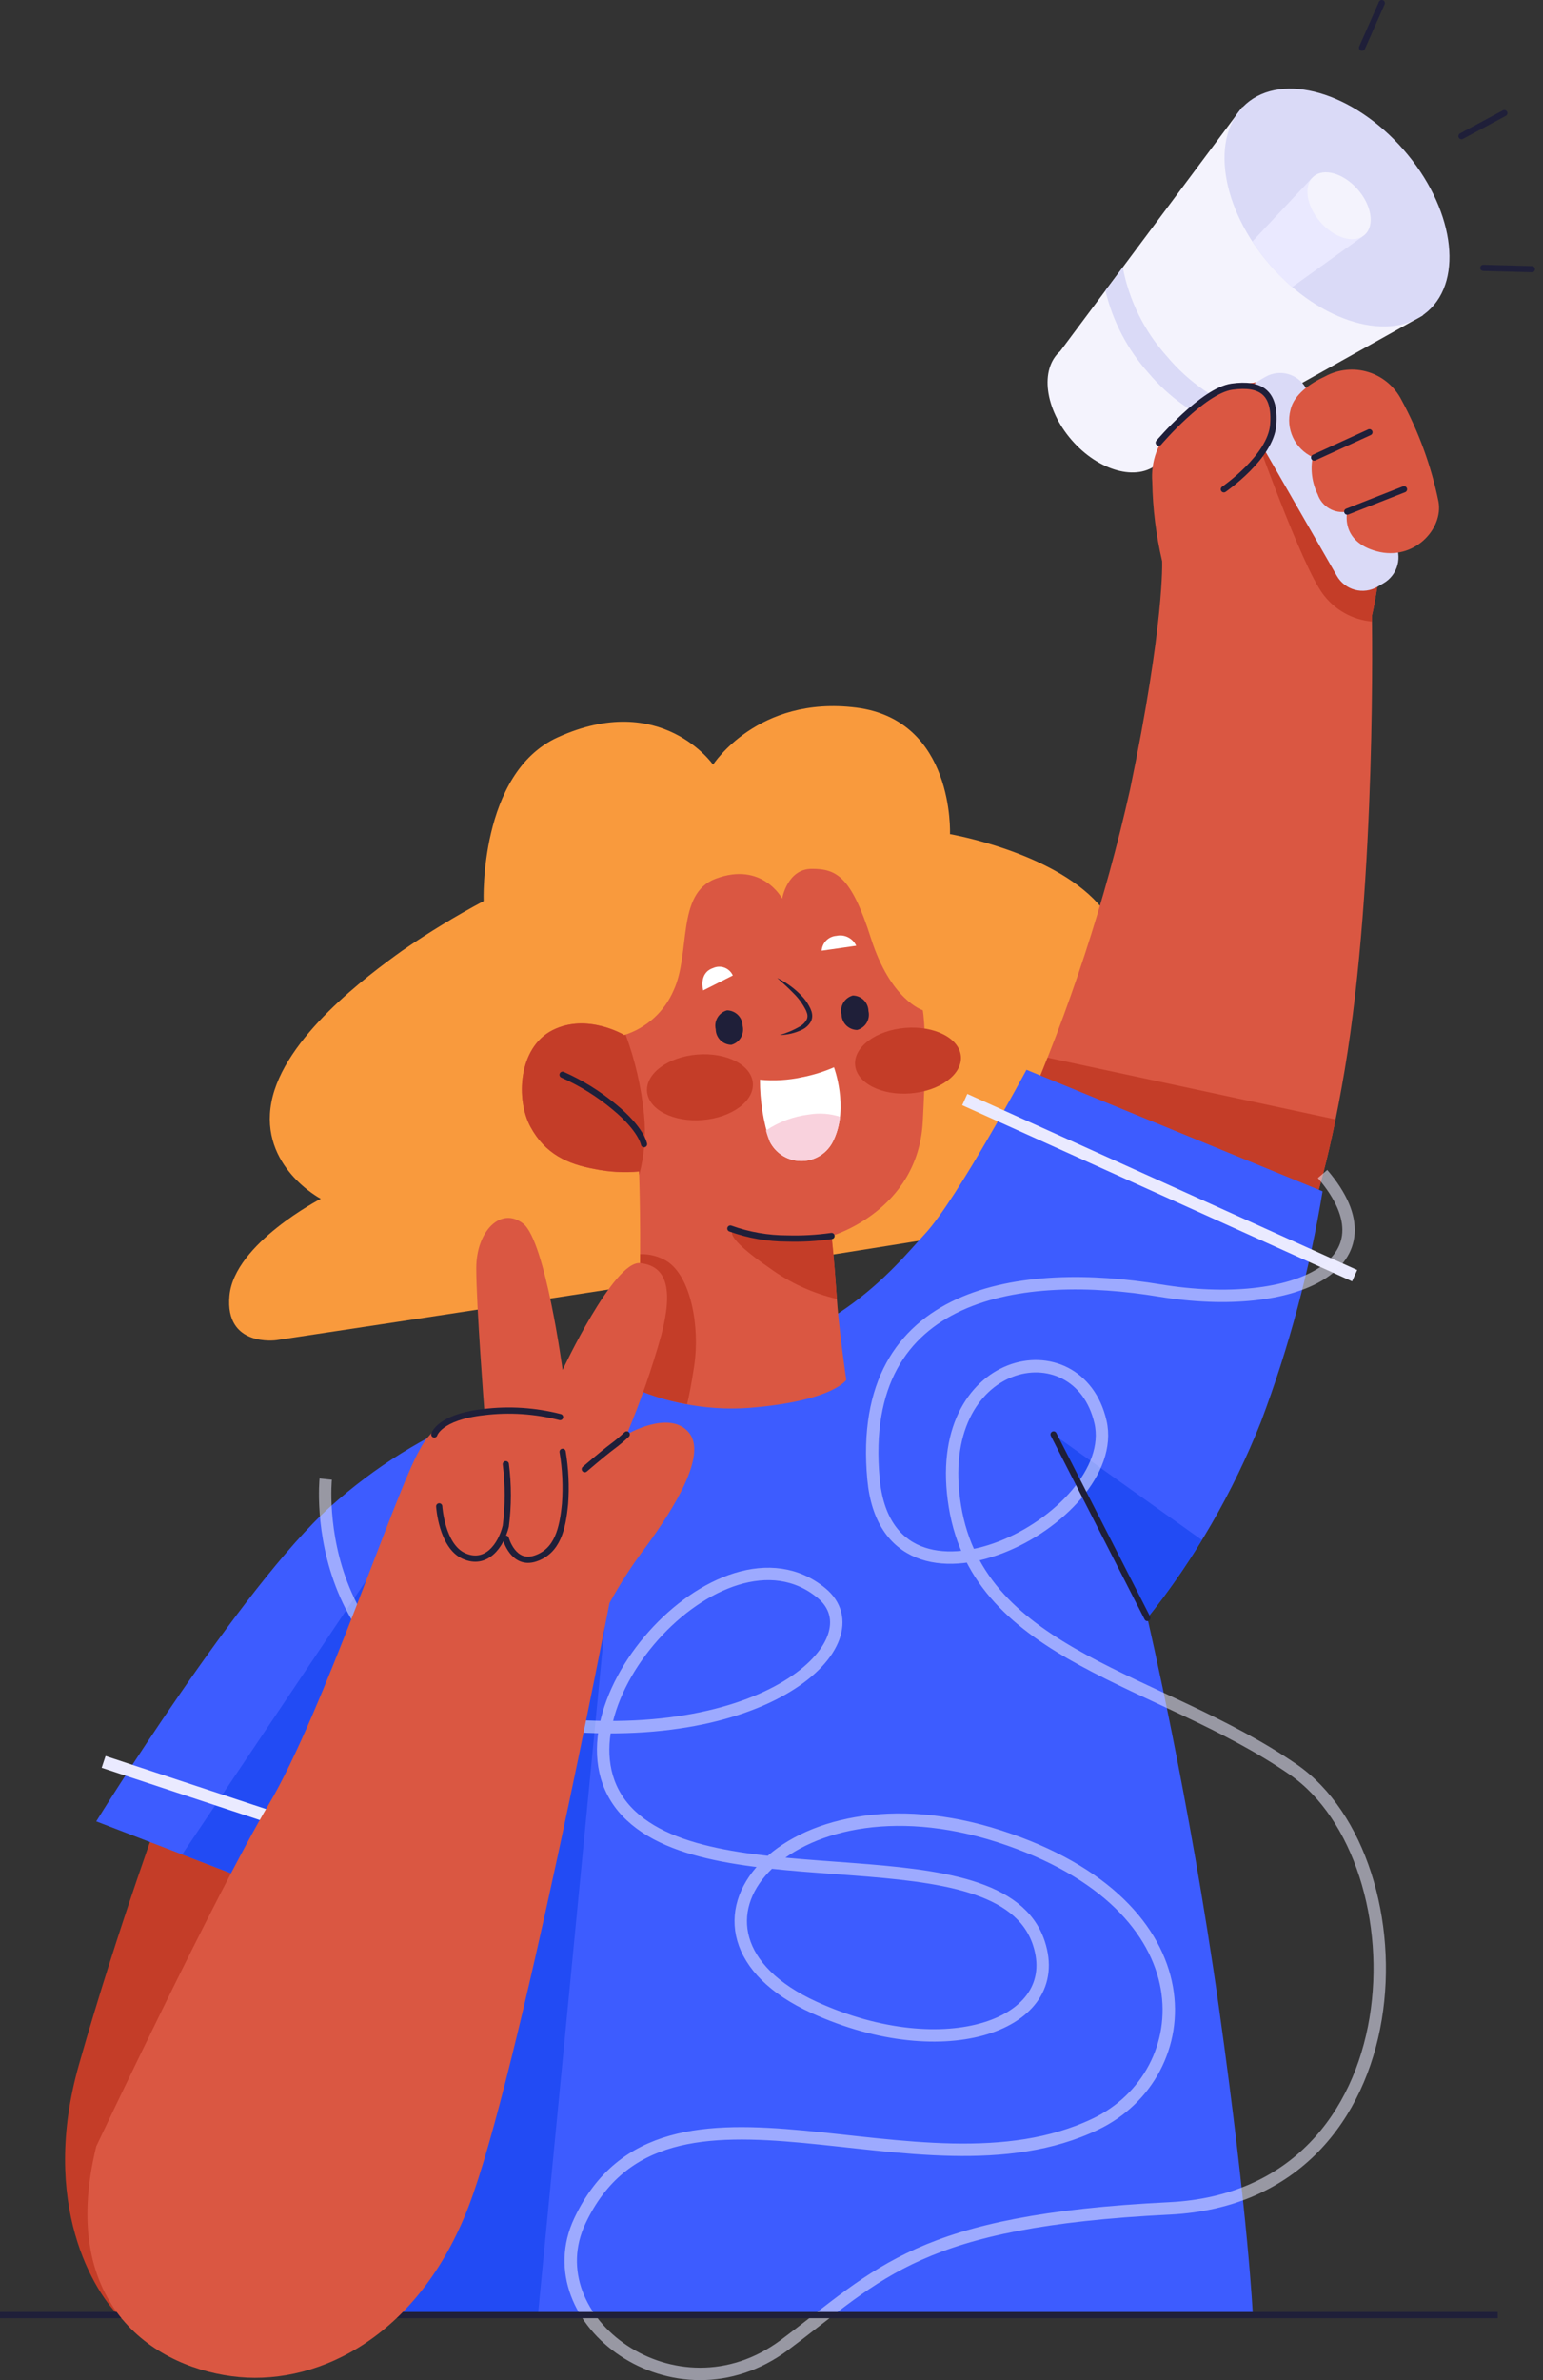 <svg width="144" height="222" viewBox="0 0 144 222" fill="none" xmlns="http://www.w3.org/2000/svg">
<rect x="0" y="0" width="144" height="222" fill="#333333" stroke="none"/>
<path d="M98.941 32.756C97.018 34.44 97.5 38.156 100.016 41.051C102.532 43.946 106.13 44.929 108.051 43.244L132.81 29.405L115.94 9.981L98.941 32.756Z" fill="#F4F3FD"/>
<path d="M133.253 29.032C129.837 32.028 123.27 30.126 118.586 24.784C113.902 19.442 112.876 12.683 116.292 9.687C119.709 6.691 126.276 8.593 130.96 13.935C135.644 19.277 136.671 26.035 133.253 29.032Z" fill="#DADAF7"/>
<path d="M103.163 27.101C103.838 29.954 105.217 32.593 107.172 34.778C109.057 37.016 111.474 38.746 114.2 39.808L116.558 38.489C113.577 37.48 110.931 35.667 108.913 33.251C106.799 30.91 105.37 28.032 104.782 24.933L103.163 27.101Z" fill="#DADAF7"/>
<path d="M118.58 24.782C119.199 25.494 119.868 26.163 120.58 26.782L127.13 22.082L122.402 16.639L116.88 22.521C117.392 23.314 117.961 24.069 118.58 24.782Z" fill="#EAE9FF"/>
<path d="M79.905 66C89.117 67.157 88.656 77.801 88.656 77.801C88.656 77.801 98.097 79.421 102.472 84.279C106.847 89.137 102.472 98.162 102.472 98.162C102.472 98.162 109.611 97.005 113.295 100.707C116.979 104.409 114.677 110.193 105.694 112.275C96.712 114.358 25.791 125.001 25.791 125.001C25.791 125.001 20.955 125.697 21.416 120.838C21.877 115.979 29.936 111.814 29.936 111.814C29.936 111.814 24.179 108.806 25.331 102.791C26.483 96.776 34.311 90.99 37.531 88.676C39.975 86.991 42.513 85.447 45.132 84.049C45.132 84.049 44.699 72.115 52.04 68.778C61.712 64.378 66.548 71.324 66.548 71.324C66.548 71.324 70.694 64.844 79.905 66Z" fill="#F99A3D"/>
<path d="M105.463 73.636C108.687 58.136 108.456 52.349 108.456 52.349C107.886 49.922 107.577 47.442 107.535 44.949C107.461 44.018 107.587 43.082 107.905 42.204C108.222 41.326 108.725 40.526 109.377 39.859C112.735 36.486 118.589 33.148 125.036 38.239C131.483 43.329 128.029 57.44 128.029 57.44C128.029 57.44 128.49 81.966 125.496 99.782C122.502 117.599 118.818 120.606 118.818 120.606L95.563 103.947C99.819 94.181 103.134 84.031 105.463 73.636Z" fill="#DA5742"/>
<path d="M127.351 21.91C126.39 22.753 124.543 22.218 123.226 20.715C121.908 19.213 121.619 17.312 122.58 16.469C123.541 15.627 125.389 16.161 126.706 17.664C128.024 19.166 128.313 21.067 127.351 21.91Z" fill="#F4F3FD"/>
<path d="M7.371 192.566C3.684 205.528 8.75 213.899 11.398 216.305C14.046 218.711 37.764 165.726 37.764 165.726L15.428 167.808C15.428 167.808 11.052 179.609 7.371 192.566Z" fill="#C43D28"/>
<path d="M97.763 98.651C96.463 101.951 95.563 103.951 95.563 103.951L118.157 120.132L118.949 120.481C119.555 119.838 122.187 116.464 124.641 104.411L97.763 98.651Z" fill="#C43D28"/>
<path d="M30.857 140.505C39.146 133.104 49.279 128.936 63.325 127.547C77.372 126.158 83.359 118.293 86.352 115.052C89.345 111.812 95.794 99.782 95.794 99.782L123.427 111.119C122.221 118.464 120.293 125.672 117.67 132.637C115.059 139.219 111.49 145.379 107.077 150.917C107.077 150.917 110.991 167.577 113.755 187.244C116.52 206.91 116.92 215.935 116.92 215.935H35.775L38.455 181.228L8.981 169.885C8.981 169.885 22.567 147.909 30.857 140.505Z" fill="#3D5CFF"/>
<path d="M112.164 143.642L98.327 133.795L107.148 150.829C108.978 148.547 110.653 146.146 112.164 143.642Z" fill="#224BF4"/>
<path d="M56.647 149.528L40.528 137.959L17.001 172.974L38.456 181.227L35.776 215.934H50.202L56.647 149.528Z" fill="#224BF4"/>
<path d="M9.671 164.337L43.291 175.444" stroke="#EAEAFF" stroke-width="1.158" stroke-miterlimit="10"/>
<path d="M90.037 102.559L126.421 118.987" stroke="#EAEAFF" stroke-width="1.158" stroke-miterlimit="10"/>
<path opacity="0.55" d="M30.397 137.96C30.397 137.96 28.325 157.861 49.969 160.635C71.614 163.409 81.977 153.003 76.681 148.603C67.336 140.847 50.2 160.171 58.489 168.964C66.778 177.756 93.359 170.419 96.946 181.228C99.479 188.863 88.195 192.797 75.991 187.244C60.574 180.229 73.227 164.803 93.26 171.28C113.294 177.756 111.913 193.492 102.246 198.119C85.694 206.039 62.063 190.337 54.119 207.142C49.743 216.398 63.026 226.335 73.231 218.711C82.212 212 85.666 207.142 109.154 205.985C132.642 204.828 133.102 173.592 120.668 165.031C108.233 156.471 91.418 154.62 89.116 140.502C86.814 126.385 100.63 123.612 102.703 132.635C104.776 141.658 82.902 152.996 81.518 137.956C79.883 120.155 95.564 118.289 108.23 120.371C120.896 122.453 130.565 117.83 123.427 109.501" stroke="#EAEAFF" stroke-width="1.158" stroke-miterlimit="10"/>
<path d="M51.581 96.08C48.357 97.7 48.127 102.559 49.507 105.104C50.887 107.649 52.963 108.575 55.495 109.042C56.858 109.322 58.255 109.4 59.64 109.273C59.64 109.273 59.87 115.52 59.64 121.767C59.41 128.015 58.489 129.168 58.489 129.168C62.287 130.971 66.509 131.692 70.69 131.25C77.828 130.556 78.979 128.705 78.979 128.705C78.979 128.705 78.288 124.078 78.058 120.604C77.828 117.131 77.597 115.283 77.597 115.283C77.597 115.283 85.656 112.969 86.117 104.64C86.578 96.31 86.117 94.227 86.117 94.227C86.117 94.227 83.124 93.302 81.281 87.517C79.438 81.732 78.062 81.041 75.76 81.041C73.458 81.041 72.997 83.817 72.997 83.817C72.997 83.817 71.145 80.321 66.778 81.966C63.094 83.354 64.478 88.907 62.864 92.378C62.441 93.362 61.811 94.244 61.016 94.963C60.221 95.681 59.281 96.219 58.259 96.541C58.259 96.541 54.807 94.46 51.581 96.08Z" fill="#DA5742"/>
<path d="M62.174 117.599C61.438 117.166 60.593 116.952 59.74 116.983C59.731 118.503 59.701 120.132 59.64 121.763C59.411 128.011 58.49 129.168 58.49 129.168C60.27 130.043 62.168 130.653 64.125 130.977C64.302 130.225 64.537 129.068 64.79 127.377C65.333 123.733 64.477 118.983 62.174 117.599Z" fill="#C43D28"/>
<path d="M65.627 92.378C65.627 92.378 65.166 90.758 66.549 90.295C66.715 90.219 66.894 90.176 67.077 90.169C67.26 90.162 67.442 90.192 67.614 90.256C67.785 90.32 67.942 90.418 68.075 90.543C68.209 90.669 68.316 90.819 68.391 90.986" fill="white"/>
<path d="M76.681 88.676C76.704 88.317 76.857 87.978 77.111 87.722C77.365 87.467 77.704 87.313 78.063 87.288C78.43 87.207 78.813 87.255 79.148 87.424C79.484 87.592 79.751 87.871 79.905 88.213" fill="white"/>
<path d="M74.293 92.387C74.564 92.621 74.816 92.876 75.049 93.148C75.283 93.433 75.48 93.747 75.636 94.081L75.737 94.351C75.753 94.398 75.765 94.447 75.773 94.497C75.785 94.548 75.792 94.6 75.796 94.652C75.816 94.866 75.776 95.081 75.681 95.274C75.489 95.616 75.193 95.889 74.837 96.054C74.192 96.363 73.488 96.528 72.773 96.538C73.433 96.351 74.067 96.082 74.659 95.738C74.927 95.584 75.146 95.358 75.29 95.086C75.347 94.961 75.368 94.823 75.353 94.686C75.35 94.652 75.345 94.619 75.337 94.586C75.33 94.55 75.32 94.514 75.306 94.48L75.224 94.258C74.926 93.658 74.53 93.112 74.052 92.644C73.574 92.153 73.063 91.686 72.536 91.221C73.171 91.531 73.761 91.923 74.293 92.387Z" fill="#1F1F39"/>
<path d="M68.254 97.454C67.87 97.45 67.502 97.297 67.23 97.026C66.957 96.756 66.801 96.39 66.793 96.006C66.705 95.632 66.766 95.239 66.963 94.91C67.159 94.58 67.477 94.34 67.847 94.241C68.231 94.245 68.598 94.399 68.87 94.669C69.143 94.939 69.299 95.305 69.306 95.688C69.395 96.062 69.335 96.455 69.138 96.785C68.942 97.115 68.624 97.355 68.254 97.454Z" fill="#1F1F39"/>
<path d="M79.995 96.068C79.611 96.064 79.244 95.91 78.972 95.64C78.699 95.369 78.543 95.003 78.535 94.619C78.447 94.246 78.508 93.852 78.705 93.523C78.902 93.194 79.219 92.954 79.59 92.854C79.974 92.859 80.341 93.013 80.613 93.283C80.885 93.553 81.041 93.919 81.049 94.302C81.137 94.676 81.077 95.069 80.88 95.399C80.683 95.728 80.366 95.969 79.995 96.068Z" fill="#1F1F39"/>
<path d="M74.838 100.476C75.867 100.278 76.871 99.968 77.832 99.551C77.832 99.551 79.215 103.251 77.832 106.262C77.59 106.843 77.187 107.344 76.669 107.704C76.152 108.063 75.542 108.267 74.913 108.292C74.283 108.316 73.659 108.159 73.116 107.841C72.572 107.522 72.131 107.054 71.845 106.493C71.228 104.627 70.917 102.673 70.924 100.708C72.233 100.833 73.553 100.755 74.838 100.476Z" fill="white"/>
<path d="M59.641 109.264C59.641 109.264 59.641 109.377 59.653 109.586C60.142 107.748 60.295 105.836 60.102 103.943C59.85 101.402 59.275 98.904 58.389 96.509L58.26 96.544C58.26 96.544 54.807 94.464 51.581 96.081C48.355 97.698 48.127 102.564 49.507 105.104C50.887 107.644 52.961 108.575 55.495 109.037C56.858 109.316 58.255 109.392 59.641 109.264Z" fill="#C43D28"/>
<path d="M52.502 100.245C54.246 101.019 55.873 102.031 57.339 103.253C59.871 105.335 60.103 106.723 60.103 106.723" stroke="#1F1F39" stroke-width="0.579" stroke-miterlimit="10" stroke-linecap="round"/>
<path d="M125.038 38.236C121.596 35.522 118.324 35.203 115.51 36.012C117.29 41.091 121.465 52.667 123.426 55.358C123.963 56.099 124.652 56.716 125.448 57.167C126.244 57.618 127.127 57.893 128.039 57.972C128.039 57.627 128.032 57.44 128.032 57.44C128.032 57.44 131.487 43.322 125.038 38.236Z" fill="#C43D28"/>
<path d="M71.846 118.293C73.719 119.655 75.846 120.628 78.102 121.155C78.088 120.97 78.074 120.787 78.063 120.607C77.863 117.639 77.669 115.859 77.616 115.406C77.291 115.436 76.934 115.471 76.541 115.517C74.561 115.746 68.391 114.821 68.391 114.821C68.391 114.821 67.47 115.284 71.846 118.293Z" fill="#C43D28"/>
<path d="M128.539 54.737C127.903 55.103 127.149 55.201 126.441 55.011C125.733 54.82 125.13 54.356 124.764 53.721L116.475 39.296C116.111 38.658 116.013 37.902 116.202 37.192C116.391 36.482 116.853 35.876 117.486 35.504L118.086 35.157C118.721 34.791 119.475 34.693 120.182 34.884C120.889 35.074 121.492 35.537 121.858 36.172L130.148 50.598C130.511 51.236 130.608 51.991 130.419 52.7C130.23 53.409 129.77 54.015 129.138 54.387L128.539 54.737Z" fill="#DADAF7"/>
<path d="M68.161 114.591C69.861 115.203 71.655 115.516 73.461 115.516C74.846 115.556 76.231 115.479 77.603 115.285" stroke="#1F1F39" stroke-width="0.579" stroke-miterlimit="10" stroke-linecap="round"/>
<path d="M120.433 38.235C120.206 39.095 120.29 40.008 120.669 40.813C121.047 41.617 121.698 42.263 122.505 42.636C122.279 43.809 122.441 45.025 122.966 46.099C123.154 46.657 123.537 47.128 124.045 47.426C124.553 47.724 125.151 47.828 125.73 47.719C125.73 47.719 125.038 50.499 128.493 51.424C131.947 52.349 134.71 49.342 134.25 46.797C133.573 43.481 132.409 40.285 130.796 37.31C130.479 36.69 130.041 36.14 129.508 35.692C128.974 35.244 128.357 34.908 127.691 34.703C127.026 34.498 126.326 34.428 125.633 34.499C124.94 34.569 124.268 34.778 123.657 35.112C122.298 35.736 120.739 36.805 120.433 38.235Z" fill="#DA5742"/>
<path d="M122.639 42.678L127.801 40.318L122.639 42.678Z" fill="#1F1F39"/>
<path d="M122.639 42.678L127.801 40.318" stroke="#1F1F39" stroke-width="0.579" stroke-miterlimit="10" stroke-linecap="round"/>
<path d="M125.729 47.721L131.029 45.639L125.729 47.721Z" fill="#1F1F39"/>
<path d="M125.729 47.721L131.029 45.639" stroke="#1F1F39" stroke-width="0.579" stroke-miterlimit="10" stroke-linecap="round"/>
<path d="M127.111 4.454L128.953 0.289L127.111 4.454Z" fill="#1F1F39"/>
<path d="M127.111 4.454L128.953 0.289" stroke="#1F1F39" stroke-width="0.579" stroke-miterlimit="10" stroke-linecap="round"/>
<path d="M136.393 12.7L140.393 10.553L136.393 12.7Z" fill="#1F1F39"/>
<path d="M136.393 12.7L140.393 10.553" stroke="#1F1F39" stroke-width="0.579" stroke-miterlimit="10" stroke-linecap="round"/>
<path d="M138.429 24.985L142.965 25.105L138.429 24.985Z" fill="#1F1F39"/>
<path d="M138.429 24.985L142.965 25.105" stroke="#1F1F39" stroke-width="0.579" stroke-miterlimit="10" stroke-linecap="round"/>
<path d="M98.327 133.795L99.983 137.034L107.077 150.917" stroke="#1F1F39" stroke-width="0.579" stroke-miterlimit="10" stroke-linecap="round"/>
<path d="M108.14 41.291C108.14 41.291 112.265 36.44 114.968 36.065C117.671 35.69 119.051 36.615 118.821 39.623C118.591 42.631 114.215 45.639 114.215 45.639" fill="#DA5742"/>
<path d="M108.14 41.291C108.14 41.291 112.265 36.44 114.968 36.065C117.671 35.69 119.051 36.615 118.821 39.623C118.591 42.631 114.215 45.639 114.215 45.639" stroke="#1F1F39" stroke-width="0.579" stroke-miterlimit="10" stroke-linecap="round"/>
<path d="M78.394 104.16C77.469 103.865 76.488 103.792 75.53 103.947C74.082 104.119 72.695 104.632 71.484 105.444C71.577 105.802 71.698 106.152 71.846 106.492C72.132 107.053 72.573 107.52 73.116 107.839C73.66 108.158 74.283 108.314 74.913 108.29C75.542 108.266 76.151 108.062 76.669 107.702C77.186 107.342 77.59 106.842 77.832 106.261C78.13 105.595 78.32 104.886 78.394 104.16Z" fill="#F9D2DD"/>
<path d="M84.986 101.982C82.26 102.203 79.938 101.015 79.802 99.329C79.665 97.642 81.765 96.097 84.491 95.876C87.218 95.655 89.539 96.842 89.676 98.529C89.812 100.215 87.713 101.761 84.986 101.982Z" fill="#C43D28"/>
<path d="M65.569 104.466C62.843 104.687 60.522 103.5 60.385 101.813C60.248 100.127 62.348 98.581 65.074 98.36C67.801 98.139 70.122 99.327 70.259 101.013C70.396 102.7 68.296 104.245 65.569 104.466Z" fill="#C43D28"/>
<path d="M0 215.935H139.776H0Z" fill="#1F1F39"/>
<path d="M0 215.935H139.776" stroke="#1F1F39" stroke-width="0.579" stroke-miterlimit="10"/>
<path d="M25.099 168.27C30.165 159.709 36.865 139.223 39.159 135.236C39.723 134.126 40.592 133.2 41.663 132.566C42.735 131.933 43.966 131.619 45.21 131.661C45.21 131.661 44.446 121.76 44.446 118.291C44.446 114.822 46.746 112.507 48.821 114.126C50.896 115.745 52.505 127.777 52.505 127.777C52.505 127.777 57.289 117.57 59.733 117.816C62.176 118.062 62.865 120.144 61.713 124.54C60.832 127.689 59.755 130.781 58.489 133.796C58.489 133.796 62.403 131.482 64.246 133.565C66.089 135.648 62.86 140.736 60.332 144.206C59.049 145.891 57.895 147.67 56.877 149.527C56.877 149.527 48.359 193.721 43.752 205.754C39.145 217.786 29.935 222.414 22.337 221.719C14.739 221.024 5.296 215.24 8.98 200.204C8.98 200.204 20.034 176.832 25.099 168.27Z" fill="#DA5742"/>
<path d="M40.989 140.504C40.989 140.504 41.219 144.204 43.289 145.131C45.359 146.058 46.743 144.206 47.203 142.355C47.449 140.434 47.45 138.491 47.206 136.57" stroke="#1F1F39" stroke-width="0.579" stroke-miterlimit="10" stroke-linecap="round"/>
<path d="M47.206 143.515C47.206 143.515 47.897 146.06 49.969 145.366C52.041 144.672 52.506 142.586 52.732 140.273C52.851 138.65 52.775 137.019 52.506 135.414" stroke="#1F1F39" stroke-width="0.579" stroke-miterlimit="10" stroke-linecap="round"/>
<path d="M54.575 137.034C54.575 137.034 56.187 135.646 57.108 134.952C57.592 134.596 58.054 134.21 58.489 133.795" stroke="#1F1F39" stroke-width="0.579" stroke-miterlimit="10" stroke-linecap="round"/>
<path d="M40.531 133.796C40.531 133.796 40.989 132.176 45.131 131.714C47.519 131.42 49.94 131.578 52.27 132.177" stroke="#1F1F39" stroke-width="0.579" stroke-miterlimit="10" stroke-linecap="round"/>
</svg>
